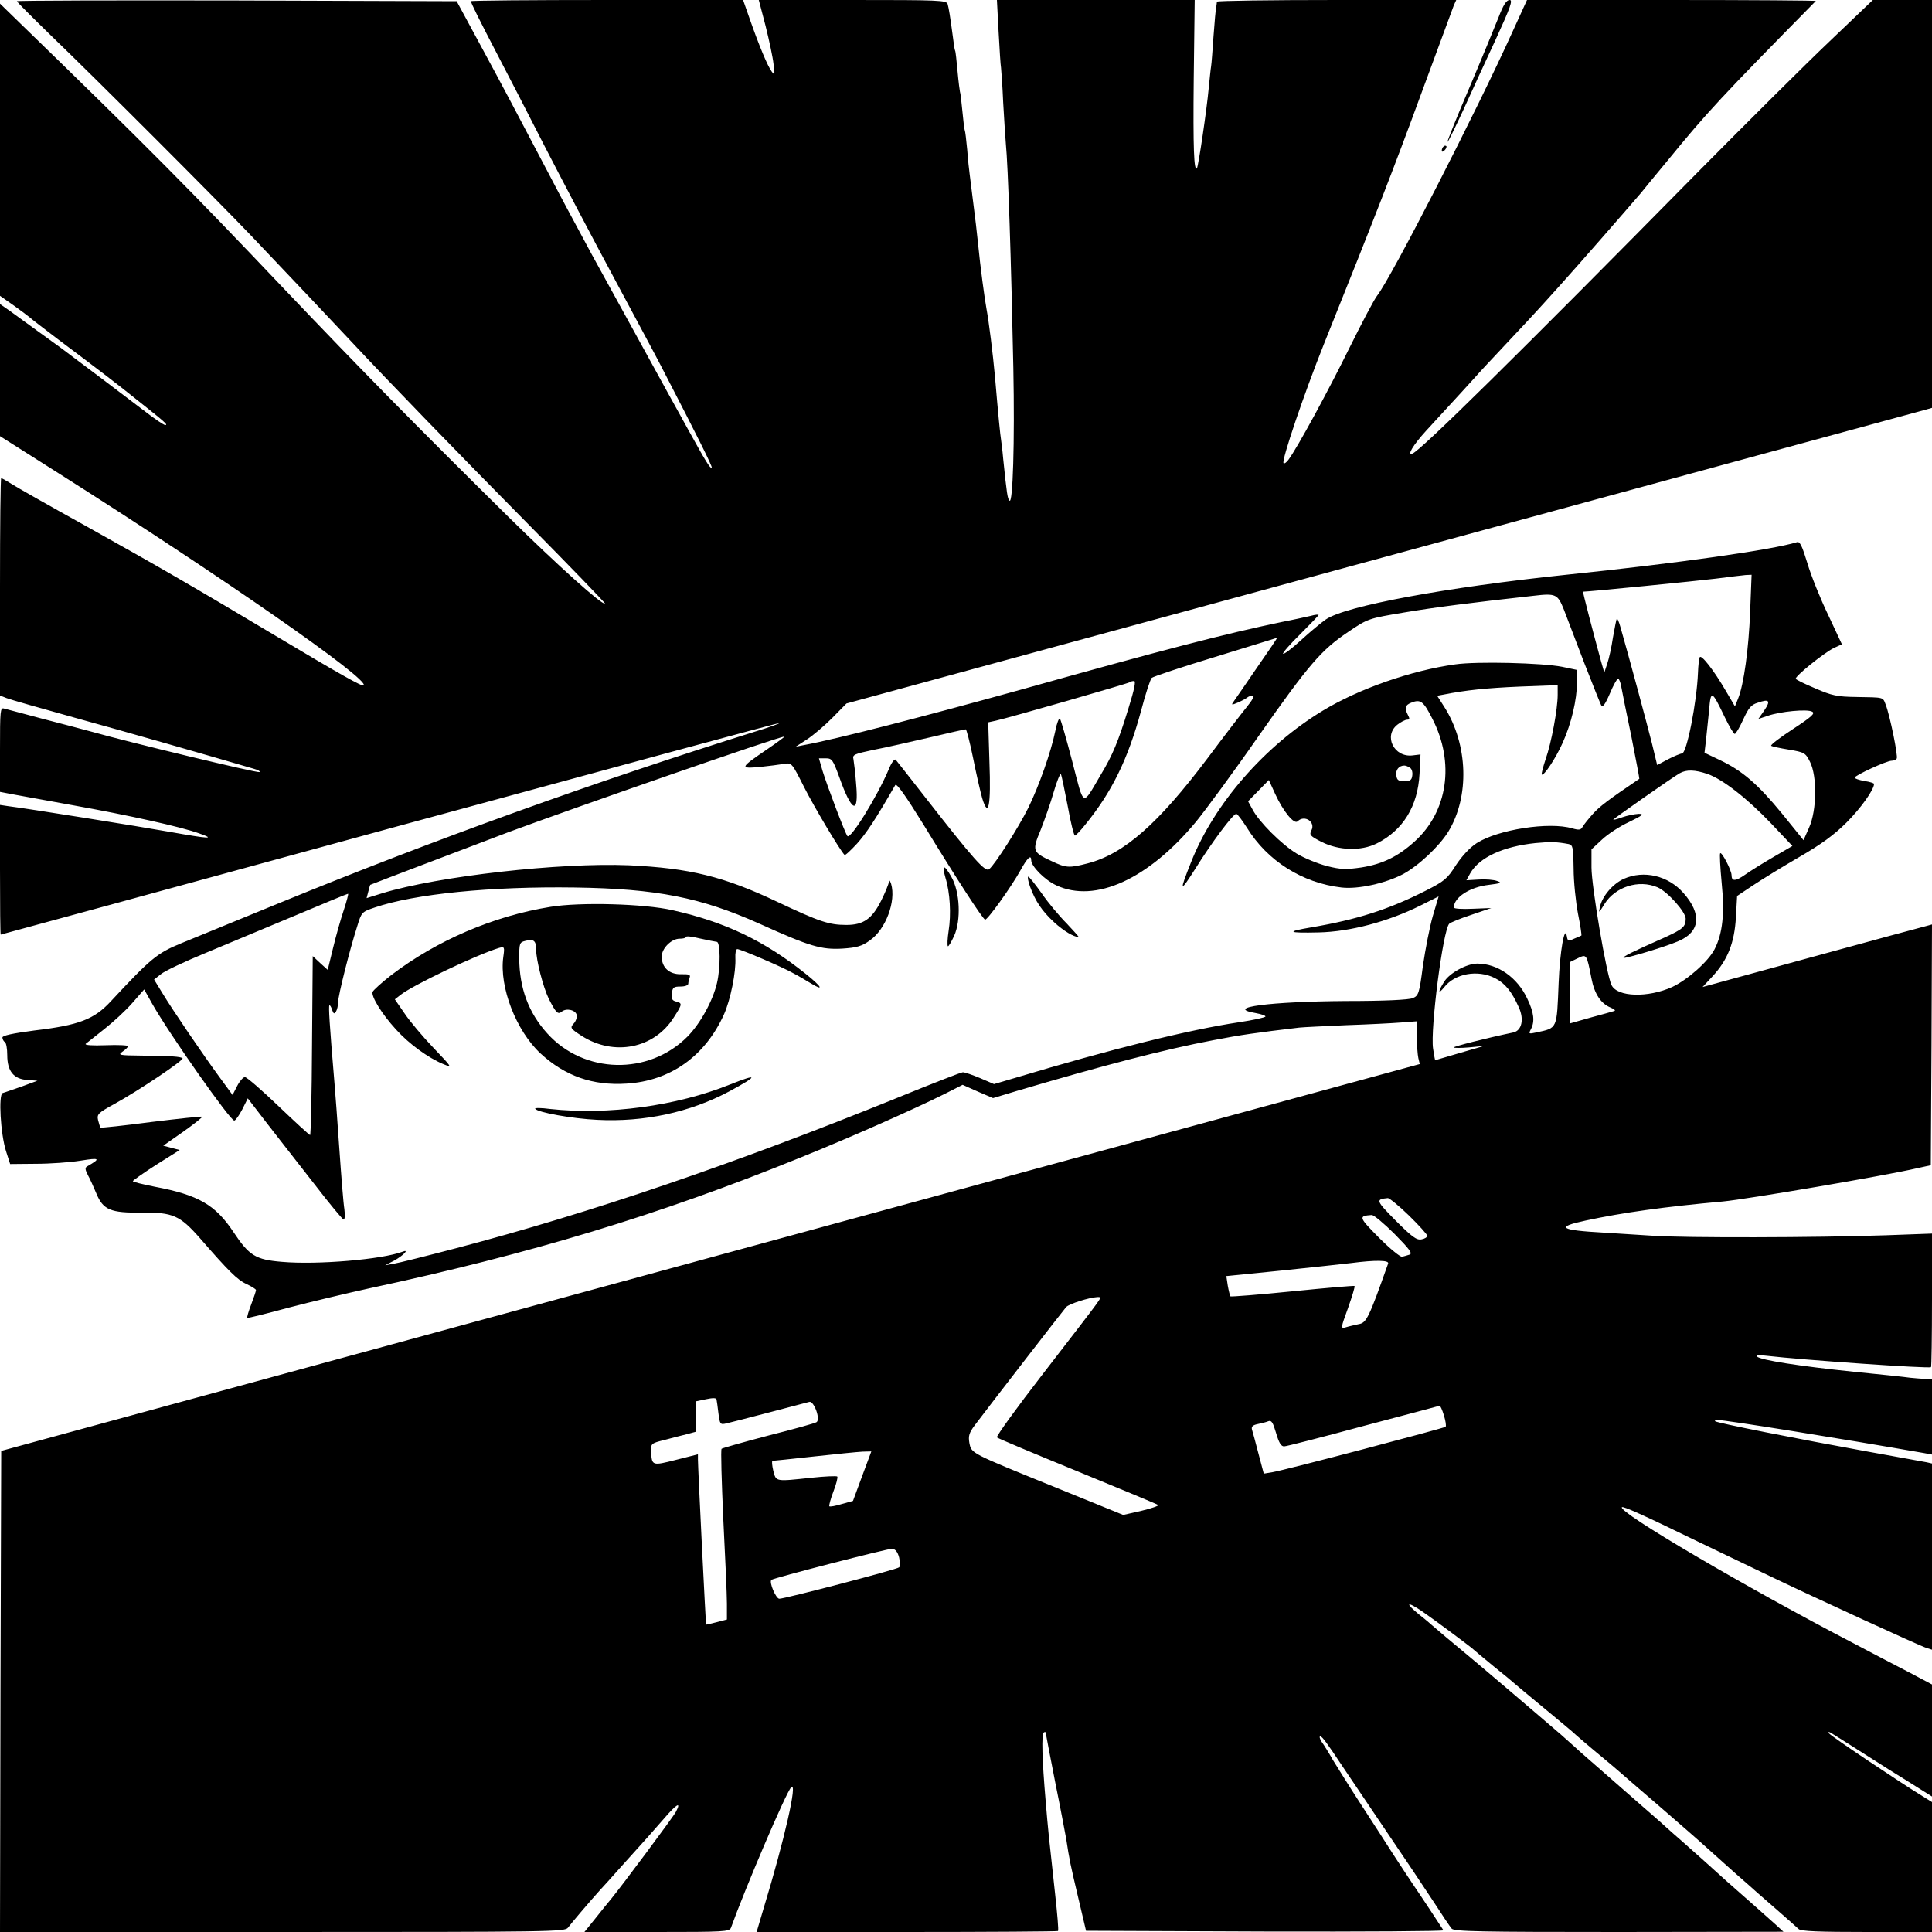 <?xml version="1.0" standalone="no"?>
<!DOCTYPE svg PUBLIC "-//W3C//DTD SVG 20010904//EN"
 "http://www.w3.org/TR/2001/REC-SVG-20010904/DTD/svg10.dtd">
<svg version="1.0" xmlns="http://www.w3.org/2000/svg"
 width="800pt" height="800pt" viewBox="0 0 800 800"
 preserveAspectRatio="xMidYMid meet">
<g transform="translate(0,800) scale(0.1,-0.1)"
fill="#000000" stroke="none">
<path d="M70 7995 c0 -3 64 -67 142 -143 177 -170 687 -680 828 -828 109 -114
363 -383 420 -444 134 -144 447 -467 722 -745 179 -181 325 -332 323 -334 -10
-9 -196 158 -399 358 -374 369 -612 611 -926 941 -391 412 -567 590 -1102
1109 l-78 76 0 -605 0 -605 57 -40 c31 -22 61 -45 67 -50 6 -6 56 -44 111 -86
206 -155 232 -175 330 -253 120 -95 132 -106 119 -106 -6 0 -43 25 -83 56 -68
52 -293 222 -351 265 -31 22 -149 108 -207 150 l-43 30 0 -274 0 -273 243
-154 c676 -428 1287 -853 1263 -878 -6 -6 -93 43 -366 206 -323 193 -490 290
-790 457 -146 81 -282 158 -302 171 -21 13 -40 24 -43 24 -3 0 -5 -203 -5
-450 l0 -450 28 -11 c15 -6 142 -42 282 -81 207 -57 539 -152 740 -211 19 -5
30 -12 24 -14 -11 -4 -542 124 -694 167 -36 10 -128 34 -205 54 -77 21 -148
39 -158 42 -16 5 -17 -8 -17 -170 l0 -175 52 -10 c29 -5 143 -26 253 -46 229
-41 446 -89 520 -116 69 -24 43 -23 -120 6 -129 23 -597 98 -672 107 l-33 5 0
-269 c0 -147 1 -268 3 -268 2 0 727 198 1612 440 885 241 1611 438 1612 436 2
-2 -43 -18 -99 -35 -674 -211 -1326 -446 -1973 -711 -171 -70 -353 -145 -405
-166 -100 -41 -126 -63 -290 -239 -70 -76 -132 -100 -318 -122 -91 -12 -132
-21 -132 -29 0 -7 5 -16 10 -19 6 -3 10 -28 10 -54 0 -66 26 -99 83 -103 l42
-3 -65 -24 c-36 -12 -71 -25 -79 -27 -18 -6 -9 -169 14 -241 l17 -53 106 1
c59 0 143 6 186 13 80 13 84 9 28 -23 -11 -6 -10 -13 2 -37 9 -16 24 -50 35
-76 28 -68 59 -81 189 -79 128 1 157 -12 239 -105 119 -137 156 -174 194 -191
21 -10 39 -21 39 -25 0 -4 -9 -31 -20 -60 -11 -28 -18 -53 -16 -55 1 -2 78 17
170 42 92 24 242 60 334 80 667 143 1198 303 1782 540 211 85 468 199 601 265
l75 38 63 -28 63 -27 96 29 c355 105 615 173 817 211 113 22 178 31 355 52 19
2 107 6 195 10 88 3 189 8 226 11 l65 5 1 -64 c0 -35 3 -75 6 -88 l6 -25
-2937 -801 -2937 -801 -3 -996 -2 -996 1169 0 c1124 0 1170 1 1183 18 11 15
86 104 133 156 6 6 51 56 100 111 107 118 96 107 164 184 53 62 73 73 50 29
-10 -20 -227 -311 -270 -363 -9 -11 -38 -46 -63 -78 l-46 -57 300 0 c277 0
301 1 307 18 55 154 228 561 249 581 28 28 -27 -215 -114 -501 l-29 -98 622 0
c342 0 624 2 626 4 3 3 -3 71 -12 153 -27 245 -29 264 -39 383 -15 173 -18
280 -8 286 4 3 8 3 8 -1 0 -3 18 -94 39 -203 22 -108 42 -215 46 -237 13 -86
17 -105 49 -240 l33 -140 742 -3 c408 -1 740 1 738 5 -14 22 -101 154 -128
193 -17 25 -52 79 -79 120 -26 41 -86 134 -133 206 -47 72 -99 156 -117 185
-17 30 -38 64 -47 76 -8 13 -11 23 -6 23 8 0 29 -29 94 -127 8 -12 82 -121
164 -243 83 -122 178 -264 212 -316 34 -53 67 -102 74 -110 10 -12 114 -14
693 -14 l681 1 -35 32 c-30 27 -127 113 -200 177 -9 8 -51 46 -92 83 -42 37
-87 77 -99 88 -13 11 -40 35 -59 52 -19 18 -69 61 -110 97 -41 36 -77 67 -80
70 -3 3 -39 34 -80 70 -41 36 -91 79 -110 97 -19 17 -45 40 -56 50 -123 106
-363 310 -389 331 -45 37 -140 117 -145 122 -3 3 -26 23 -53 44 -60 49 -54 58
10 15 50 -34 204 -149 213 -158 3 -3 41 -35 85 -71 44 -35 82 -67 85 -70 3 -3
57 -48 120 -100 63 -52 117 -97 120 -100 9 -9 85 -74 135 -115 27 -22 53 -45
59 -50 6 -6 79 -68 161 -139 83 -72 173 -150 200 -175 28 -25 84 -75 124 -111
41 -36 79 -69 85 -75 6 -5 45 -39 86 -75 41 -36 81 -71 88 -78 10 -9 81 -12
283 -12 l269 0 0 269 0 269 -37 23 c-92 56 -383 251 -389 261 -5 7 -2 8 7 3
24 -15 121 -76 174 -110 28 -18 94 -60 148 -93 l97 -61 0 232 0 232 -102 54
c-57 29 -155 81 -218 114 -450 234 -983 547 -964 566 5 5 86 -31 314 -142 102
-49 237 -114 300 -144 173 -83 623 -290 648 -297 l22 -7 0 385 0 386 -22 5
c-13 2 -124 23 -248 45 -282 51 -622 118 -628 125 -3 3 3 5 12 5 30 0 499 -75
854 -137 l32 -6 0 157 0 156 -27 0 c-16 1 -44 3 -63 5 -19 3 -125 14 -235 25
-223 23 -385 48 -400 63 -6 6 8 7 40 3 146 -17 674 -54 681 -47 2 2 4 128 4
278 l0 275 -192 -7 c-285 -10 -837 -11 -963 -2 -60 4 -153 10 -205 13 -182 10
-201 23 -74 50 153 33 325 57 569 79 102 10 667 106 805 138 l55 12 3 499 2
498 -22 -6 c-13 -3 -227 -61 -475 -129 l-453 -124 41 44 c63 68 91 139 97 244
l5 89 66 44 c36 24 122 77 191 117 90 52 145 92 196 143 59 59 114 136 114
160 0 3 -18 9 -40 12 -22 4 -40 10 -40 14 0 9 132 70 153 70 9 0 18 4 21 9 6
10 -28 178 -46 224 -12 31 -5 29 -123 31 -78 1 -100 6 -167 35 -43 18 -80 36
-82 40 -6 9 117 108 158 128 l33 15 -57 122 c-32 66 -71 163 -86 214 -22 72
-31 91 -43 87 -104 -32 -492 -87 -956 -135 -498 -52 -914 -129 -995 -185 -19
-13 -66 -52 -103 -86 -37 -34 -70 -59 -74 -56 -3 3 29 40 71 81 42 42 76 77
76 80 0 2 -15 1 -32 -4 -18 -4 -71 -16 -118 -25 -240 -50 -491 -115 -1080
-280 -412 -114 -764 -205 -900 -230 l-35 -7 46 30 c25 16 72 56 105 89 l59 60
2215 603 c1218 332 2230 607 2248 612 l32 9 0 844 0 845 -122 0 -123 0 -180
-172 c-99 -94 -342 -336 -540 -536 -758 -769 -1152 -1157 -1186 -1170 -25 -10
3 36 56 94 132 144 193 210 206 225 8 10 67 73 130 140 63 67 119 127 124 133
6 6 49 54 96 106 74 82 267 303 333 380 11 14 61 75 111 135 164 201 223 264
614 661 2 2 -266 4 -596 4 l-600 0 -58 -127 c-152 -336 -504 -1023 -563 -1098
-12 -15 -64 -114 -116 -219 -85 -173 -215 -412 -251 -460 -8 -11 -17 -17 -20
-14 -10 9 85 288 167 493 214 534 289 726 404 1040 69 187 129 350 134 363
l10 22 -495 0 c-272 0 -495 -3 -496 -7 0 -5 -2 -15 -3 -23 -2 -8 -7 -62 -11
-119 -4 -57 -8 -113 -10 -125 -2 -11 -6 -52 -10 -91 -7 -81 -43 -327 -49 -332
-12 -13 -16 80 -13 370 l4 327 -410 0 -409 0 7 -132 c4 -73 8 -139 10 -148 1
-8 6 -73 9 -145 4 -71 9 -148 11 -170 9 -88 22 -484 31 -928 6 -310 -2 -566
-16 -550 -8 8 -11 27 -26 173 -3 36 -8 72 -9 80 -3 17 -11 95 -25 260 -9 98
-25 226 -35 280 -8 43 -26 177 -35 270 -6 58 -13 116 -15 130 -2 14 -6 50 -10
80 -4 30 -8 66 -10 80 -2 14 -7 59 -10 100 -4 41 -8 77 -10 80 -2 3 -6 39 -10
80 -4 41 -8 77 -10 80 -1 3 -6 41 -10 85 -4 44 -8 82 -10 85 -2 3 -6 28 -9 55
-12 90 -17 120 -22 138 -5 16 -32 17 -394 17 l-388 0 28 -107 c15 -60 30 -130
33 -158 6 -44 5 -48 -7 -32 -17 22 -53 108 -92 220 l-27 77 -563 0 c-310 0
-564 -2 -564 -5 0 -7 32 -72 117 -235 39 -74 123 -238 188 -365 65 -126 197
-378 295 -560 97 -181 184 -343 192 -360 145 -280 209 -408 205 -411 -6 -6
-25 26 -98 158 -30 54 -67 122 -84 152 -66 120 -282 513 -316 575 -78 145
-124 230 -166 311 -154 293 -202 384 -292 550 l-100 185 -910 3 c-501 1 -911
0 -911 -3z m7177 -2527 c-6 -155 -26 -302 -50 -361 l-13 -32 -37 63 c-51 88
-104 155 -109 140 -3 -7 -6 -35 -7 -63 -5 -125 -47 -335 -66 -335 -6 0 -33
-11 -58 -24 l-45 -24 -22 91 c-20 79 -96 362 -130 480 -6 22 -13 37 -15 35 -2
-2 -9 -37 -16 -77 -6 -41 -17 -90 -24 -110 l-12 -36 -13 45 c-34 124 -77 290
-75 290 25 0 477 45 550 54 55 7 111 14 124 15 l24 1 -6 -152z m-771 7 c12
-33 51 -132 84 -220 34 -88 66 -167 70 -175 6 -11 16 2 36 48 14 34 30 62 34
62 4 0 10 -15 13 -32 3 -18 22 -111 42 -207 19 -96 34 -175 33 -176 -130 -88
-164 -114 -192 -145 -18 -20 -38 -45 -43 -54 -7 -13 -15 -14 -43 -6 -96 28
-307 -5 -395 -61 -28 -18 -60 -52 -86 -91 -36 -57 -48 -67 -127 -107 -152 -77
-283 -119 -472 -151 -107 -18 -99 -24 30 -21 132 3 288 45 421 111 l76 38 -24
-81 c-13 -45 -31 -138 -41 -206 -15 -115 -18 -124 -42 -134 -16 -7 -116 -12
-275 -12 -316 -2 -510 -27 -375 -50 22 -4 40 -10 40 -14 0 -4 -50 -15 -110
-24 -207 -31 -526 -110 -929 -231 l-85 -25 -58 25 c-31 13 -63 24 -71 24 -7 0
-130 -48 -272 -106 -671 -272 -1268 -476 -1828 -623 -122 -32 -238 -61 -257
-64 l-35 -6 37 19 c38 21 65 49 35 37 -84 -32 -352 -55 -500 -42 -108 9 -135
25 -200 123 -75 113 -145 154 -326 188 -50 10 -91 20 -91 23 0 3 44 34 97 68
l97 61 -34 9 -34 9 83 58 c45 32 80 60 78 62 -2 2 -97 -8 -211 -22 -114 -15
-208 -25 -210 -23 -2 2 -6 16 -10 31 -5 24 -1 29 68 67 99 54 289 182 282 189
-8 7 -49 10 -171 11 -93 1 -98 2 -77 17 12 8 22 18 22 22 0 4 -42 6 -92 4 -55
-2 -89 0 -83 6 6 4 40 32 77 61 37 29 89 77 116 108 l49 56 33 -59 c72 -127
323 -484 340 -484 5 0 20 21 33 46 l23 46 80 -104 c44 -57 132 -169 195 -250
63 -82 118 -148 122 -148 5 0 6 19 3 43 -4 23 -13 137 -21 252 -8 116 -17 237
-20 270 -21 250 -25 318 -21 322 2 2 7 -5 11 -18 6 -17 9 -19 16 -8 5 8 9 25
9 39 0 27 47 214 79 314 18 59 19 60 72 78 167 57 482 88 829 83 340 -5 521
-41 765 -150 208 -94 256 -108 343 -103 60 4 81 10 114 34 66 46 109 162 88
234 -5 14 -8 18 -9 9 -1 -9 -15 -44 -32 -78 -38 -76 -74 -101 -144 -101 -72 0
-111 13 -285 95 -223 106 -364 140 -615 152 -285 12 -792 -45 -1023 -116 l-64
-20 7 27 c4 15 7 27 8 28 3 2 433 165 572 218 280 104 1120 396 1143 396 3 0
-28 -23 -69 -51 -116 -79 -117 -82 -34 -75 39 4 84 10 102 13 32 5 32 4 83
-97 42 -83 147 -259 167 -280 3 -3 26 19 52 47 39 44 74 96 158 242 6 9 43
-44 118 -165 133 -218 243 -388 254 -392 9 -3 107 133 147 205 28 51 44 66 44
41 0 -25 56 -82 104 -104 161 -75 381 25 579 264 39 48 155 205 255 349 214
305 263 361 374 436 83 56 84 56 233 81 124 21 281 41 535 69 93 11 100 7 126
-58z m-1268 -235 c-46 -67 -89 -130 -97 -141 -14 -19 -13 -20 15 -8 16 7 33
16 39 21 5 4 15 8 23 8 8 0 -2 -19 -25 -47 -22 -27 -95 -122 -163 -213 -204
-271 -346 -396 -496 -435 -77 -20 -90 -19 -149 9 -80 37 -82 43 -46 129 16 41
41 111 54 157 13 45 27 79 30 74 3 -5 15 -64 28 -131 12 -68 26 -123 30 -123
3 0 22 19 41 43 112 137 178 272 233 474 18 69 38 130 44 136 5 5 124 45 263
87 139 43 254 78 256 79 2 0 -34 -53 -80 -119z m-535 -172 c-43 -140 -66 -195
-116 -278 -77 -131 -67 -136 -117 57 -24 92 -47 172 -51 177 -4 4 -13 -18 -19
-50 -18 -88 -68 -229 -112 -319 -42 -84 -137 -233 -162 -254 -16 -14 -63 39
-266 299 -62 80 -117 149 -121 154 -5 5 -18 -12 -29 -40 -48 -113 -158 -291
-171 -276 -9 10 -84 208 -103 270 l-15 52 28 0 c26 0 30 -6 56 -77 52 -147 82
-160 70 -29 -3 44 -9 90 -11 102 -5 19 3 22 83 39 48 9 153 33 231 51 79 19
147 34 151 34 3 0 17 -53 30 -117 13 -65 30 -140 38 -168 26 -86 37 -33 30
151 l-5 163 32 7 c51 11 549 154 554 159 3 3 11 5 18 5 8 0 1 -35 -23 -112z
m2470 -40 c18 -37 36 -67 40 -67 4 -1 20 26 35 59 22 48 33 62 60 70 48 17 55
9 28 -31 l-25 -36 39 13 c52 18 164 29 184 17 13 -7 -2 -21 -80 -72 -52 -34
-93 -65 -90 -69 3 -3 36 -10 73 -16 65 -11 69 -13 88 -51 30 -60 28 -201 -4
-272 l-23 -52 -89 110 c-101 123 -165 178 -258 222 l-63 30 6 51 c3 28 9 84
13 125 7 86 11 84 66 -31z m-72 -233 c62 -22 162 -99 264 -206 l87 -92 -79
-46 c-43 -25 -96 -58 -117 -73 -40 -28 -56 -28 -56 -2 0 20 -40 97 -47 91 -3
-3 0 -58 6 -122 13 -128 4 -210 -29 -275 -26 -51 -112 -127 -176 -157 -100
-45 -227 -42 -251 8 -21 43 -83 409 -83 487 l0 75 43 40 c23 22 73 55 112 73
58 28 64 34 40 34 -17 -1 -47 -7 -67 -14 -21 -8 -38 -12 -38 -10 0 3 245 175
275 192 28 16 63 15 116 -3z m-576 -290 c18 -4 20 -13 21 -102 0 -54 9 -138
18 -186 10 -49 16 -90 14 -91 -2 -1 -15 -7 -30 -13 -24 -11 -27 -10 -30 10 -9
51 -29 -64 -34 -193 -8 -193 -4 -186 -92 -205 -32 -7 -33 -6 -23 13 17 32 13
69 -15 127 -41 88 -123 145 -207 145 -43 0 -115 -39 -137 -75 -26 -41 -26 -55
0 -23 44 57 139 74 210 38 42 -21 70 -56 99 -121 23 -50 12 -96 -22 -104 -119
-25 -247 -58 -247 -62 0 -3 28 -3 63 0 l62 6 -100 -29 c-55 -16 -101 -30 -102
-30 -1 0 -5 21 -9 48 -12 80 41 491 67 517 5 5 46 22 92 37 l82 28 -77 -3
c-43 -2 -78 0 -78 5 0 42 66 85 145 94 50 6 55 9 34 16 -13 5 -47 8 -76 6
l-51 -3 16 29 c38 66 136 111 270 125 63 6 89 5 137 -4z m-5071 -272 c-13 -38
-33 -109 -45 -159 l-22 -90 -31 28 -31 29 -3 -371 c-1 -203 -5 -370 -8 -370
-3 0 -62 54 -131 120 -69 66 -131 120 -139 120 -7 0 -22 -17 -32 -37 l-19 -37
-55 75 c-68 93 -193 276 -237 349 l-33 54 28 22 c15 13 98 52 183 87 86 36
253 106 371 155 118 50 218 91 221 91 3 1 -5 -29 -17 -66z m5166 -285 c12 -63
39 -104 79 -120 14 -6 22 -12 16 -14 -5 -2 -49 -14 -97 -27 l-88 -25 0 127 0
127 33 16 c37 18 37 18 57 -84z m-756 -981 c42 -41 76 -79 76 -84 0 -6 -11
-13 -24 -15 -20 -4 -39 10 -107 78 -82 83 -84 88 -32 93 6 0 46 -32 87 -72z
m-59 -77 c61 -62 75 -80 62 -85 -9 -3 -23 -7 -31 -9 -7 -2 -50 33 -96 79 -84
85 -86 90 -30 94 9 0 51 -35 95 -79z m-27 -122 c-80 -226 -90 -246 -122 -251
-17 -4 -41 -9 -53 -13 -22 -6 -22 -5 9 80 17 48 29 88 27 91 -2 2 -118 -8
-257 -22 -139 -14 -255 -23 -257 -21 -2 2 -7 22 -11 44 l-6 40 229 23 c125 13
255 27 288 31 100 13 158 12 153 -2z m-1208 -168 c-11 -16 -110 -145 -220
-287 -110 -142 -196 -261 -192 -265 4 -4 154 -67 335 -141 180 -74 330 -136
333 -139 3 -3 -28 -14 -70 -24 l-75 -17 -278 113 c-357 145 -350 141 -359 185
-5 29 -1 42 22 73 64 85 368 478 379 490 12 13 94 39 128 41 17 1 17 -1 -3
-29z m-1565 -453 c6 -45 7 -47 33 -41 32 7 320 83 343 89 19 6 48 -73 30 -84
-5 -4 -95 -29 -198 -55 -103 -27 -191 -52 -195 -55 -4 -3 0 -134 7 -291 8
-157 15 -314 15 -350 l0 -66 -42 -11 c-24 -6 -44 -11 -44 -10 -2 2 -34 651
-34 683 l0 22 -91 -23 c-99 -25 -100 -25 -103 36 -1 31 1 33 54 46 30 8 72 19
93 24 l37 10 0 63 0 63 43 9 c28 6 43 6 44 -1 1 -5 5 -31 8 -58z m3004 -8 c7
-23 10 -43 7 -47 -7 -6 -667 -180 -717 -188 l-36 -6 -22 83 c-12 46 -24 91
-27 100 -3 12 4 18 23 22 16 3 35 8 45 12 13 5 19 -5 32 -49 12 -41 21 -56 34
-55 9 0 157 38 327 84 171 45 313 83 316 84 3 1 11 -17 18 -40z m-2409 -251
l-38 -103 -47 -13 c-26 -8 -49 -12 -51 -9 -2 2 5 30 17 61 12 31 19 59 16 62
-3 3 -51 1 -107 -5 -151 -16 -146 -17 -158 29 -5 22 -7 40 -3 41 3 0 80 8 171
18 91 10 181 19 201 20 l37 1 -38 -102z m153 -337 c4 -18 5 -37 0 -41 -9 -9
-473 -130 -496 -130 -14 0 -43 68 -33 78 9 8 483 130 500 129 13 -1 23 -13 29
-36z"/>
<path d="M6026 5249 c-182 -25 -399 -101 -549 -192 -241 -146 -450 -386 -545
-627 -50 -125 -47 -129 19 -25 66 106 155 225 168 225 5 0 24 -26 44 -57 85
-138 229 -229 392 -248 68 -8 181 17 254 55 65 35 150 115 188 176 89 146 82
361 -16 516 l-30 47 27 5 c90 18 175 27 315 33 l157 6 0 -40 c0 -59 -26 -199
-50 -267 -11 -33 -18 -61 -16 -63 8 -8 57 65 87 132 35 78 59 177 59 251 l0
50 -62 13 c-81 16 -353 23 -442 10z m-95 -225 c94 -182 64 -386 -75 -510 -68
-61 -131 -92 -219 -106 -63 -9 -84 -9 -143 6 -38 10 -94 33 -124 51 -63 38
-158 133 -184 184 l-18 33 43 44 43 44 26 -57 c34 -74 79 -128 93 -114 29 29
76 -3 57 -38 -9 -18 -5 -23 42 -47 71 -36 163 -39 228 -7 109 54 171 154 178
289 l4 80 -33 -4 c-77 -9 -121 81 -63 127 15 12 33 21 41 21 10 0 11 4 3 19
-15 29 -12 41 13 51 39 16 51 7 88 -66z m-93 -203 c8 -4 12 -19 10 -32 -2 -19
-9 -24 -33 -24 -24 0 -31 5 -33 24 -4 23 11 41 33 41 6 0 16 -4 23 -9z"/>
<path d="M3915 4365 c19 -61 24 -151 13 -220 -5 -32 -6 -60 -3 -63 2 -3 14 17
26 43 29 65 24 181 -11 243 -31 55 -41 53 -25 -3z"/>
<path d="M4265 4329 c22 -60 49 -101 100 -148 38 -35 81 -61 101 -61 3 0 -20
25 -49 56 -30 30 -77 86 -103 124 -27 38 -52 69 -56 70 -4 0 -1 -19 7 -41z"/>
<path d="M2280 4245 c-237 -38 -471 -139 -659 -282 -40 -31 -75 -63 -78 -70
-7 -18 38 -92 97 -156 54 -60 133 -117 195 -143 39 -16 38 -15 -40 67 -44 46
-98 110 -120 143 l-40 58 23 18 c48 39 316 167 409 195 22 6 23 4 17 -38 -17
-124 53 -305 154 -399 102 -94 217 -134 356 -125 182 11 326 114 404 287 27
61 50 175 47 233 -1 20 2 37 8 37 13 0 187 -74 234 -101 21 -11 53 -30 71 -41
56 -34 45 -14 -21 39 -171 137 -334 215 -552 264 -118 27 -383 34 -505 14z
m688 -145 c15 0 16 -105 1 -170 -17 -73 -68 -167 -122 -222 -161 -162 -429
-156 -581 13 -78 86 -115 188 -116 310 0 63 1 67 25 73 35 9 45 1 45 -36 0
-44 29 -155 52 -203 30 -59 38 -67 54 -54 19 16 58 7 62 -14 2 -10 -4 -27 -13
-36 -15 -17 -13 -20 33 -50 134 -86 301 -53 382 76 36 56 36 59 9 66 -16 4
-20 12 -17 34 3 24 7 28 36 28 18 0 32 5 32 12 0 6 3 18 6 26 4 11 -4 14 -36
13 -49 -1 -80 28 -80 73 0 34 40 74 74 74 15 0 26 3 26 7 0 5 26 2 58 -6 31
-7 63 -13 70 -14z"/>
<path d="M3022 3509 c-222 -89 -504 -127 -744 -101 -37 5 -65 5 -62 1 9 -15
153 -41 257 -46 194 -10 384 31 547 118 121 65 122 76 2 28z"/>
<path d="M6724 4361 c-46 -21 -89 -71 -99 -116 -6 -28 -5 -27 19 12 45 71 141
102 219 69 41 -17 117 -102 117 -130 0 -33 -11 -43 -85 -77 -136 -60 -177 -81
-172 -85 4 -5 175 46 227 69 90 38 98 112 21 199 -63 72 -164 96 -247 59z"/>
<path d="M6205 7928 c-16 -40 -70 -172 -121 -292 -52 -121 -92 -221 -90 -223
2 -2 30 56 64 129 33 73 94 206 136 296 61 133 71 162 57 162 -13 0 -26 -20
-46 -72z"/>
<path d="M5977 7393 c-4 -3 -7 -11 -7 -17 0 -6 5 -5 12 2 6 6 9 14 7 17 -3 3
-9 2 -12 -2z"/>
</g>
</svg>
